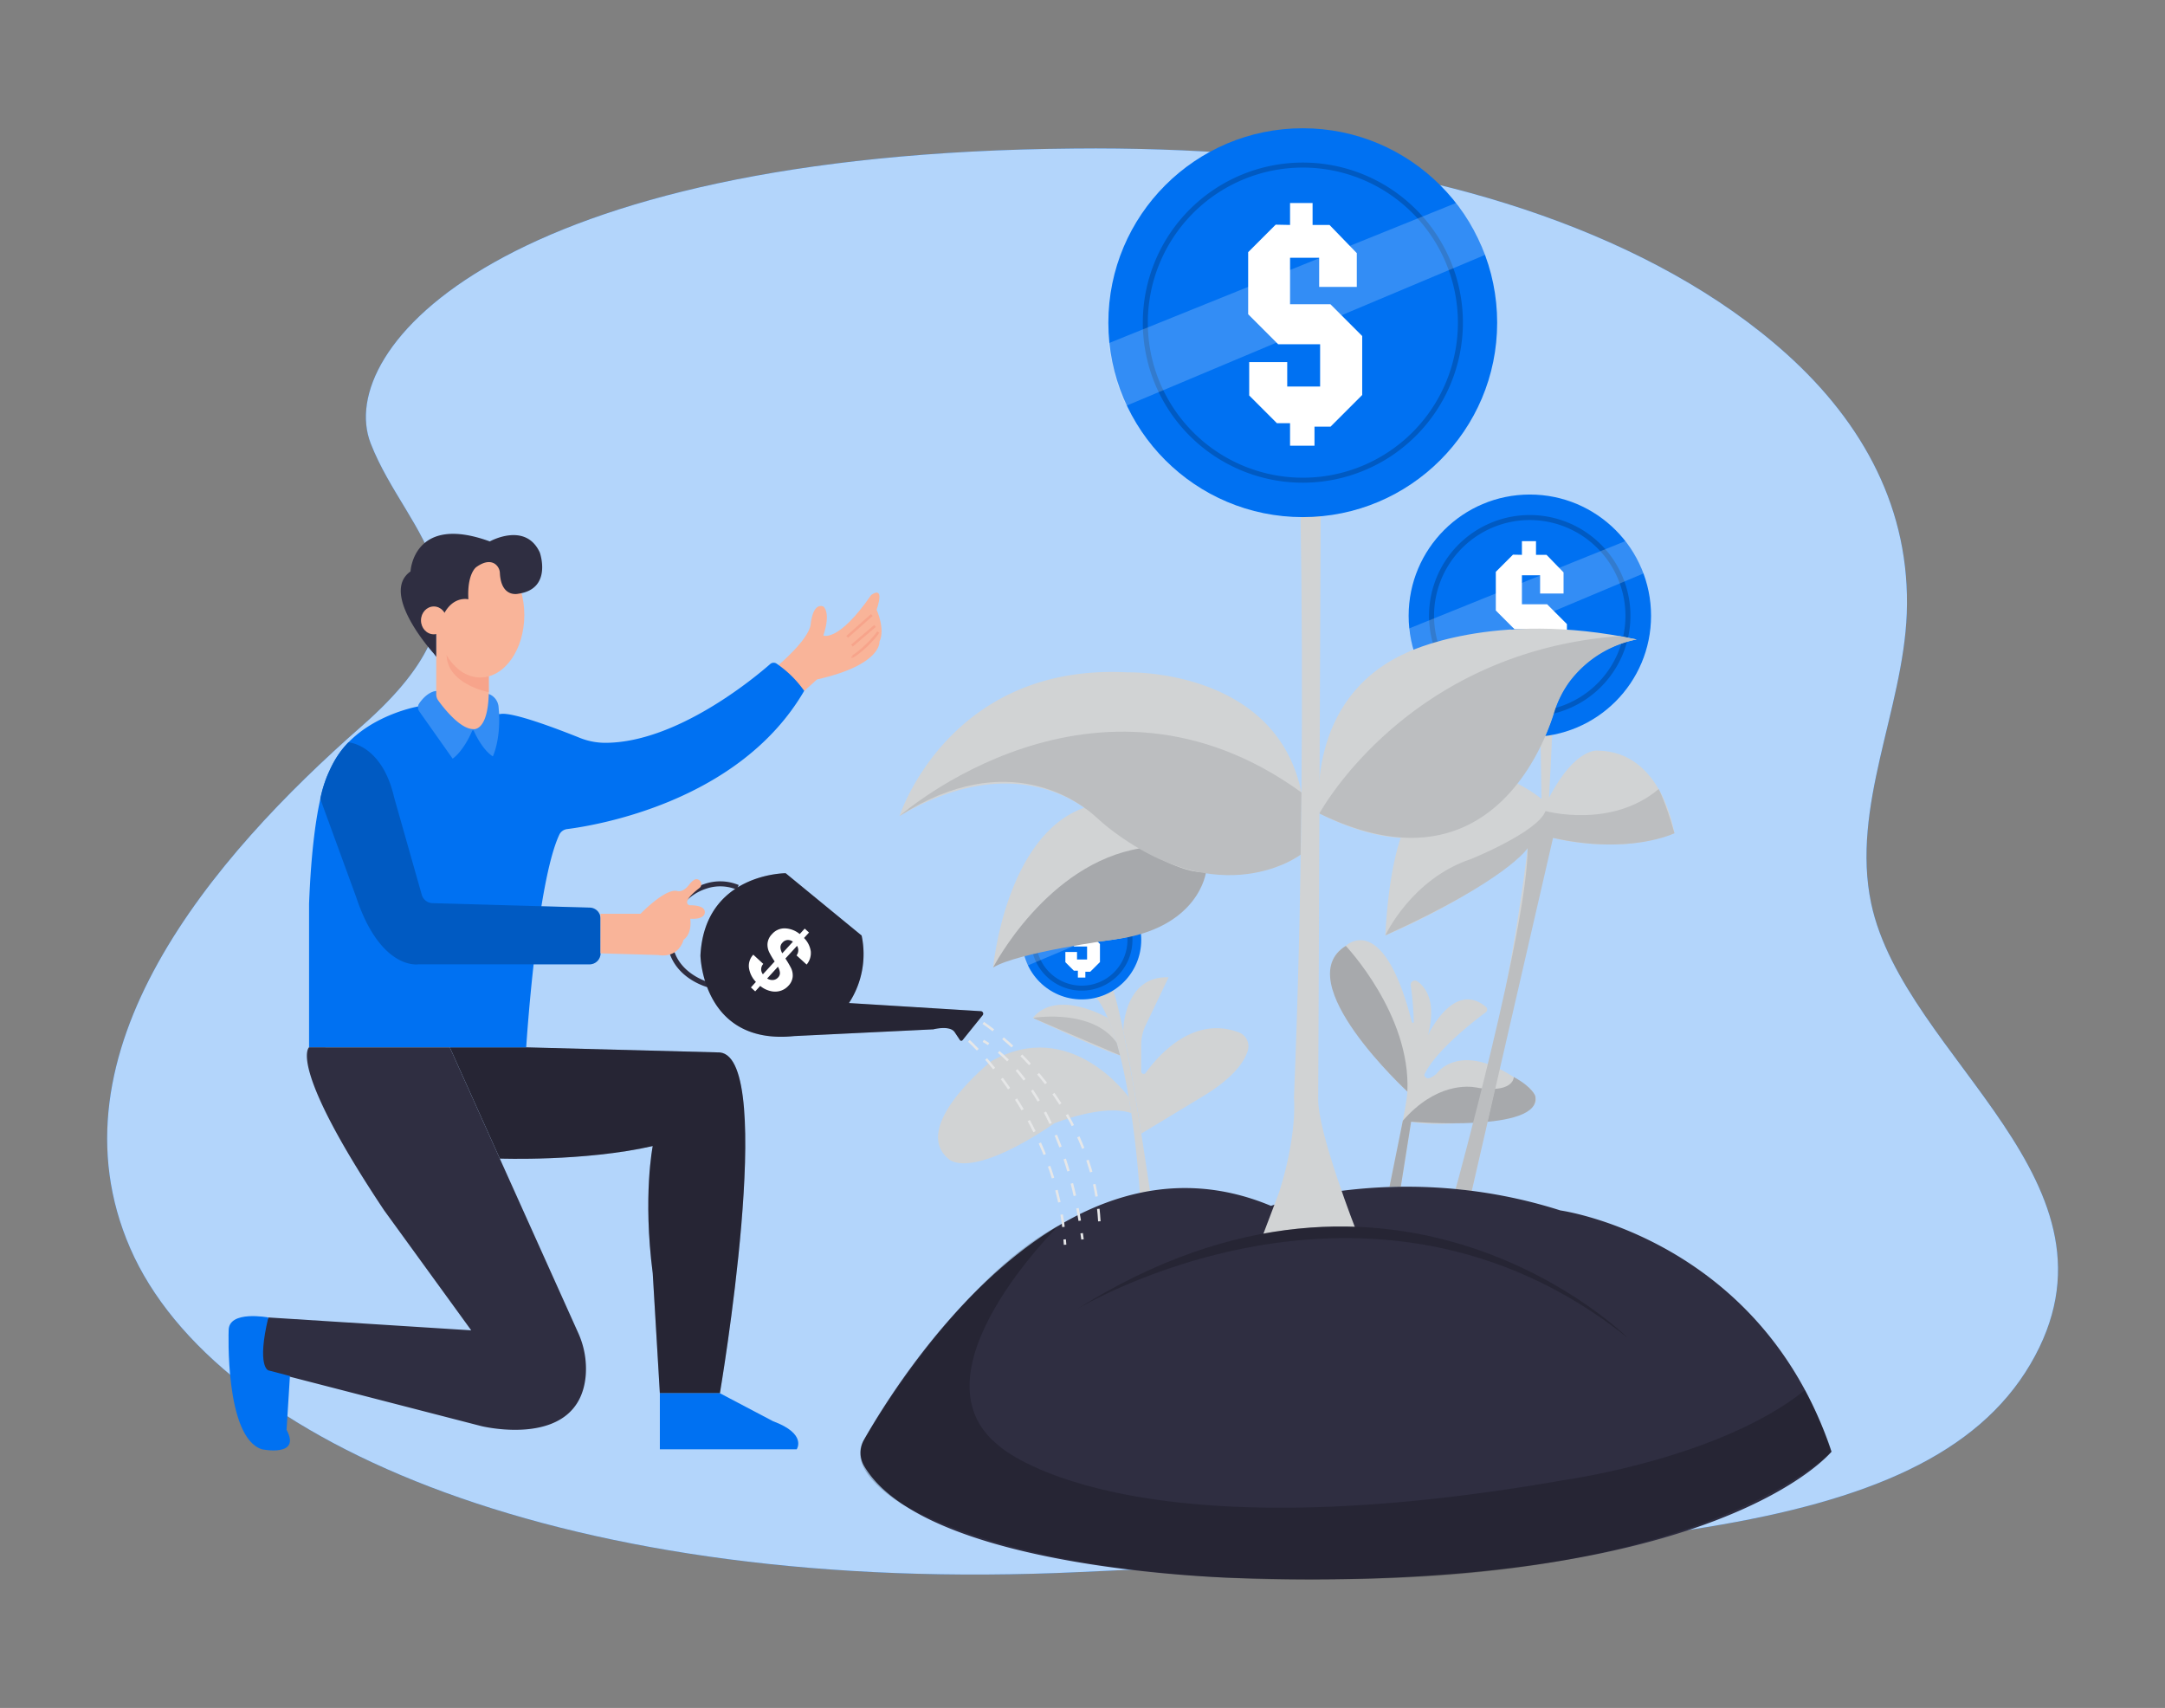  <!DOCTYPE svg PUBLIC "-//W3C//DTD SVG 1.1//EN" "http://www.w3.org/Graphics/SVG/1.1/DTD/svg11.dtd">
<svg id="a3ff0969-1bc1-44b0-a2e8-e38d852a81d6" data-name="Layer 1" xmlns="http://www.w3.org/2000/svg" width="865.76" height="682.89" viewBox="0 0 865.76 682.89">
<rect x="0" y="0" width="865.76" height="682.89" fill="#808080" stroke="none"/>
<defs>
<style xmlns="http://www.w3.org/1999/xhtml">*, ::after, ::before { box-sizing: border-box; }
img, svg { vertical-align: middle; }
</style>
<style xmlns="http://www.w3.org/1999/xhtml">*, body, html { -webkit-font-smoothing: antialiased; }
img, svg { max-width: 100%; }
</style>
</defs>
<g id="ba7602fc-09bb-45c0-ad4b-96ac8fd67102" data-name="freepik--background-simple--inject-6">
<path d="M714.55,141.64c-53.33-48-136.66-73.63-215.5-79.92q-34.67-2.7-69.53-2.33c-228.91,1.93-295.95,80.2-281.28,117.9s55.94,60.88-3.61,113.06S18,420.76,52.06,499.05,227.39,638.2,432,628.54s337.28-10.63,379.9-83.07-50.53-122.2-63.65-184.31c-8.1-38.52,12.73-77.34,14.24-115.74C764.08,203.89,745.21,169.27,714.55,141.64Z" fill="#0071f2" data-primary="true"/>
<path d="M714.55,141.64c-53.33-48-136.66-73.63-215.5-79.92q-34.67-2.7-69.53-2.33c-228.91,1.93-295.95,80.2-281.28,117.9s55.94,60.88-3.61,113.06S18,420.76,52.06,499.05,227.39,638.2,432,628.54s337.28-10.63,379.9-83.07-50.53-122.2-63.65-184.31c-8.1-38.52,12.73-77.34,14.24-115.74C764.08,203.89,745.21,169.27,714.55,141.64Z" fill="#fff" opacity="0.7" style="isolation:isolate"/>
</g>
<path d="M555.65,474.49s7.14-33.55,7.14-38.06c0,0-47.36-44.33-24.62-58.23,0,0,14.88-14.69,26.43,30.47a.38.38,0,0,0,.75-.1A122.41,122.41,0,0,0,564.14,394a1.69,1.69,0,0,1,2.62-1.66c3.38,2.39,7.76,8.19,4.29,21.57,0,0,10.25-22.25,23.2-11.28a1.34,1.34,0,0,1-.08,2.09c-4.61,3.41-20.16,15.41-24.62,25,0,0,.38,3.38,4.88-.38,0,0,9.77-14.65,34.94,4.14,0,0,14.28,8.26-6.38,13.52,0,0-26.3,4.13-38.7,1.5,0,0-3.38,21.64-4.13,26Z" fill="#d1d3d4"/>
<path d="M538.17,378.2s26.07,27.42,24.62,58.23C562.79,436.43,515.06,392.48,538.17,378.2Z" fill="#a7a9ac"/>
<path d="M605.35,430.62s.11,5.85-12.16,4.61c-1-.1-2-.26-2.94-.44-3-.55-16-1.86-29.27,13.3l-5.33,26.4h4.51l4.13-26s52.36,4.47,49.66-10.16C614,438.29,613,434.81,605.35,430.62Z" fill="#a7a9ac"/>
<path d="M610.88,339.13s-8,72.31-28.79,136.29l6.45.72S616.75,350.25,621,335c0,0,26.28,7.13,48.56-1.87,0,0-4.71-32.57-30.43-33,0,0-9-1.71-19.71,18.86,0,0,1.14-20.17,1.28-26.45H616l.43,26.88s-29.14-24.67-48,1.8c0,0-11.89,5.12-14.46,52.77C554,374,591.06,358.84,610.88,339.13Z" fill="#d1d3d4"/>
<path d="M554,374s10.32-22.57,34.32-30.57c0,0,26.57-10.73,29.71-19.15,0,0,26.24,7.26,45.26-8.8,0,0,2.74,5.09,6.31,17.66,0,0-17.84,8.77-48.56,1.87L588.54,476.14l-6.45-.72s28.84-104.85,28.79-136.29C610.88,339.13,603.08,351.7,554,374Z" fill="#bcbec0"/>
<circle cx="611.77" cy="246.2" r="48.47" fill="#0071f2" data-primary="true"/>
<path d="M455.76,477s-3.38-59.83-17.21-77.9a.37.37,0,0,1,.31-.6c1.25.05,3.62-.31,6-3.21,0,0,4.34,8.05,15,80.93Z" fill="#d1d3d4"/>
<path d="M449.17,412.22s.12-22.09,18.12-21.45L458.11,410a18.11,18.11,0,0,0-1.75,7.76v10.69a1,1,0,0,0,1.77.56c4.78-6.68,18.84-23.16,37.23-16.24A5.92,5.92,0,0,1,499,420c-1.33,4.43-5.76,11.2-19.07,19l-23.54,14.24S452.09,424.87,449.17,412.22Z" fill="#d1d3d4"/>
<path d="M443,407s-20.27-11.89-30,0c0,0,27.64,13.09,34.92,15C447.91,422,445.55,412.08,443,407Z" fill="#d1d3d4"/>
<path d="M413.55,406.92c3.61-.49,24-2.66,33,10l1.35,5.05-34.4-14.76A.16.16,0,0,1,413.55,406.92Z" fill="#bcbec0"/>
<path d="M451.37,438.67s-23.15-32.5-55.1-14.28c0,0-32.44,26-17,38.94,0,0,7.8,9.23,42.43-14.23,0,0,19.49-7.92,30.65-4.06Z" fill="#d1d3d4"/>
<circle cx="432.58" cy="375.81" r="23.79" fill="#0071f2" data-primary="true"/>
<g opacity="0.2">
<path d="M432.58,396.09a20.28,20.28,0,1,1,20.28-20.28A20.3,20.3,0,0,1,432.58,396.09Zm0-38.55a18.28,18.28,0,1,0,18.28,18.27A18.3,18.3,0,0,0,432.58,357.54Z"/>
</g>
<path d="M408.8,378.34l42.53-17.17a22.87,22.87,0,0,1,3.55,6.35L411.06,386S409.83,384.63,408.8,378.34Z" fill="#fff" opacity="0.2"/>
<polygon points="431.03 363.86 431.03 361.17 433.79 361.17 433.79 363.86 435.86 363.86 439.2 367.3 439.2 371.44 434.59 371.44 434.59 367.87 431.03 367.87 431.03 373.56 435.97 373.56 439.86 377.44 439.86 384.66 435.98 388.53 434.02 388.53 434.02 390.87 431.03 390.87 431.03 388.11 429.42 388.11 426.03 384.72 426.03 380.64 430.69 380.64 430.69 383.63 434.71 383.63 434.71 378.45 429.58 378.45 425.91 374.78 425.91 367.19 429.27 363.82 431.03 363.86" fill="#fff"/>
<path d="M397.14,386.84s4.89-52.69,36.45-63.91l48.7,25.63s-2.86,21.71-37.15,27.14C445.14,375.7,407.43,380,397.14,386.84Z" fill="#d1d3d4"/>
<path d="M397.14,386.84s21.43-41.71,59.15-47.71c0,0,17.14,10.86,26,9.43,0,0-2.58,22.86-37.15,27.14C445.14,375.7,406.86,380.84,397.14,386.84Z" fill="#a7a9ac"/>
<path d="M345.52,575.62c13.64-24,78.78-128.53,162.72-93.48,0,0,52.36-18.38,115.75,1.83,0,0,79.92,11,108.4,96.46,0,0-45.93,57-237,50.53,0,0-124.79-2.53-149.8-44.75A10.55,10.55,0,0,1,345.52,575.62Z" fill="#2f2e41" data-secondary="true"/>
<path d="M423.38,490s-60.39,59.11-24,88c0,0,47.77,45.28,227.34,13.57,0,0,61.17-8.53,95.09-35.77,0,0,7.83,14.8,10.59,24.64,0,0-49.09,50.5-197,51,0,0-111.76,4.8-174.17-29.73,0,0-23.48-13.26-15.74-26C345.52,575.62,382.89,511.07,423.38,490Z" opacity="0.2"/>
<path d="M517.43,439s1.52,14-5.86,37.53l-7.2,19s27-3.72,38.2-2.89c0,0-16-40.61-15.43-53.68l1-238.29H520q1,58.1.41,119.15T517.43,439Z" fill="#d1d3d4"/>
<path d="M359.71,326.27S379.43,265,451,268.84c0,0,59.14-1.72,69.43,48l-.33,24.87s-30.51,23.51-76.16-10.32a71.65,71.65,0,0,1-5.6-4.69C431.45,320.4,404.16,300.19,359.71,326.27Z" fill="#d1d3d4"/>
<path d="M359.71,326.27s78.23-69.15,160.72-9.43l-.33,24.87S488.36,366,443.32,331c-1.62-1.26-3.16-2.61-4.66-4C432.11,320.92,403.19,298.31,359.71,326.27Z" fill="#bcbec0"/>
<g opacity="0.2">
<path d="M611.77,286.47A40.27,40.27,0,1,1,652,246.2,40.31,40.31,0,0,1,611.77,286.47Zm0-78.54A38.27,38.27,0,1,0,650,246.2,38.32,38.32,0,0,0,611.77,207.93Z"/>
</g>
<path d="M563.3,251.35l86.67-35s5.4,6.73,7.24,12.94l-89.3,37.54S565.4,264.18,563.3,251.35Z" fill="#fff" opacity="0.2"/>
<polygon points="608.6 221.84 608.6 216.37 614.23 216.37 614.23 221.84 618.44 221.84 625.25 228.86 625.25 237.3 615.87 237.3 615.87 230.02 608.6 230.02 608.6 241.61 618.68 241.61 626.59 249.53 626.59 264.23 618.7 272.12 614.69 272.12 614.69 276.88 608.6 276.88 608.6 271.26 605.33 271.26 598.41 264.35 598.41 256.03 607.9 256.03 607.9 262.12 616.1 262.12 616.1 251.58 605.64 251.58 598.16 244.1 598.16 228.63 605.02 221.77 608.6 221.84" fill="#fff"/>
<path d="M210.42,418.76H179.87l20,44.47s33.73,1.25,61.15-5c0,0-4,20,0,50.86l2.85,48h24s22.86-134,0-136.29Z" fill="#2f2e41" data-secondary="true"/>
<path d="M210.42,418.76H179.87l20,44.47s33.73,1.25,61.15-5c0,0-4,20,0,50.86l2.85,48h24s22.86-134,0-136.29Z" opacity="0.2"/>
<path d="M311.3,265.93s11.89-10,12.85-16.07c0,0,.63-9,5.09-7.37,0,0,3.18,2.19,0,11.62,0,0,6,2.81,19.09-16.15,0,0,5.72-4.65,2.22,5.85,0,0,3.54,7.64,1.14,12.73,0,0,1.09,9.26-25,15.13l-5.1,4.59Z" fill="#f9b499"/>
<line x1="338.78" y1="254.63" x2="348.64" y2="245.9" fill="none" stroke="#f7a48b" stroke-miterlimit="10"/>
<line x1="340.69" y1="258.13" x2="349.92" y2="250.27" fill="none" stroke="#f7a48b" stroke-miterlimit="10"/>
<path d="M340.69,262.48c.32.42,7-4.63,10.5-9.74" fill="none" stroke="#f7a48b" stroke-miterlimit="10"/>
<path d="M167.14,282.48s-27.27,4.71-35.41,26.14c0,0-6.43,9-8.14,52.71v57.43h86.83s4.13-65.55,13.23-85a4,4,0,0,1,3.14-2.27c11.59-1.47,69-10.88,94.8-55.27a43.5,43.5,0,0,0-11-10.85,2.09,2.09,0,0,0-2.59.13c-6.38,5.59-37.31,31.35-65.77,31.5A27.49,27.49,0,0,1,231.81,295c-8.43-3.38-27.39-10.67-31.94-9.47Z" fill="#0071f2" data-primary="true"/>
<path d="M167.64,284.4,181,303.33s4.06-2.5,7.83-11.12a.35.35,0,0,1,.63,0c.91,2,3.76,7.76,7.62,10.22,0,0,3.57-7.35,2.26-19.91a6,6,0,0,0-3.83-5l-.08,0-21-1.22s-3.36,0-6.81,5A2.78,2.78,0,0,0,167.64,284.4Z" fill="#0071f2" data-primary="true"/>
<path d="M167.64,284.4,181,303.33s4.06-2.5,7.83-11.12a.35.35,0,0,1,.63,0c.91,2,3.76,7.76,7.62,10.22,0,0,3.57-7.35,2.26-19.91a6,6,0,0,0-3.83-5l-.08,0-21-1.22s-3.36,0-6.81,5A2.78,2.78,0,0,0,167.64,284.4Z" fill="#fff" opacity="0.2"/>
<path d="M283.93,395c-.57-.13-13.91-3.3-16.74-15.89a21.83,21.83,0,0,1,14.39-25.62,19.28,19.28,0,0,1,13.82.37l-.76,1.85a17.32,17.32,0,0,0-12.43-.32,19.83,19.83,0,0,0-13.07,23.28C271.69,390,284.25,393,284.38,393Z" fill="#2f2e41" data-secondary="true"/>
<path d="M123.59,418.76s-8.86,6.86,30,65.15l34.85,48-81.14-5.15s-6.33,15-.62,21.3l85.76,22.13s39.35,9.72,41.8-20.41a34.75,34.75,0,0,0-3.09-17l-51.28-114Z" fill="#2f2e41" data-secondary="true"/>
<path d="M263.87,557.05v22.43h54.72s4.28-6.15-9.43-11.22l-21.29-11.21Z" fill="#0071f2" data-primary="true"/>
<path d="M107.3,526.76s-15.86-3-15.86,5.15c0,0-1.65,42.85,13.32,47.57,0,0,15.83,3.27,9.83-7.79l1.35-21.52-8.64-2.26S102.59,546.48,107.3,526.76Z" fill="#0071f2" data-primary="true"/>
<path d="M174.45,252.64v25a4.13,4.13,0,0,0,.78,2.42c2.21,3.05,8.68,11.34,13.93,11.46,0,0,5.85,1.28,6.28-14V270.6l-19.05-18.77Z" fill="#f9b499"/>
<path d="M195.44,268.62v8.14s-17.66-3.29-16.84-16.07Z" fill="#f7a48b"/>
<ellipse cx="192.06" cy="245.9" rx="17.61" ry="24.98" fill="#f9b499"/>
<path d="M173.48,261.33s-21.89-24-9.32-32.85c0,0,1.14-23.15,31.71-12,0,0,14.29-8,20,4.45,0,0,5.14,14.51-8.57,16.46,0,0-6.86,1.8-7.4-8.21a4.7,4.7,0,0,0-2.06-3.77c-1.47-.93-3.83-1.22-7.4,1.35,0,0-3.71,2.57-3.14,12.86,0,0-9.08-2.36-12.11,12.82l-.74.2v10Z" fill="#2f2e41" data-secondary="true"/>
<ellipse cx="173.48" cy="248.05" rx="5.13" ry="5.57" fill="#f9b499"/>
<path d="M139.35,296.81s13.38.81,18.24,21.95l11.07,39a4.6,4.6,0,0,0,4.3,3.34l62.89,1.79a4.43,4.43,0,0,1,4.31,4.42v13.84a4.43,4.43,0,0,1-4.43,4.43H167.14s-15,2.29-24.7-26.86l-14.35-39.28S130.26,306,139.35,296.81Z" fill="#0071f2" data-primary="true"/>
<path d="M139.35,296.81s13.38.81,18.24,21.95l11.07,39a4.6,4.6,0,0,0,4.3,3.34l62.89,1.79a4.43,4.43,0,0,1,4.31,4.42v13.84a4.43,4.43,0,0,1-4.43,4.43H167.14s-15,2.29-24.7-26.86l-14.35-39.28S130.26,306,139.35,296.81Z" opacity="0.2"/>
<path d="M240.16,365.34h16s9.78-10.13,14.51-9.11c0,0,2.36,1,5.06-2.7a7.52,7.52,0,0,1,1.79-1.69c2-1.31,4.09,1.74,2.17,3.22-2.72,2.09-6.79,5.73-4,6.9,0,0,7.08-.33,6.07,3.38,0,0-.34,2.36-5.74,2,0,0,1,5.74-2.69,8.44,0,0-1.69,7.42-10.13,6.07l-23.07-.68Z" fill="#f9b499"/>
<path d="M314.18,349.14s-32.39,0-34.08,32.89c0,0,.68,36,37.46,32.23l55.67-2.7s6.41-1.68,8.44,1l2.21,3.31a.65.65,0,0,0,1.05,0l8.06-10a1,1,0,0,0-.69-1.56l-52.81-3.26a35.75,35.75,0,0,0,5.06-27Z" fill="#2f2e41" data-secondary="true"/>
<path d="M314.18,349.14s-32.39,0-34.08,32.89c0,0,.68,36,37.46,32.23l55.67-2.7s6.41-1.68,8.44,1l2.21,3.31a.65.65,0,0,0,1.05,0l8.06-10a1,1,0,0,0-.69-1.56l-52.81-3.26a35.75,35.75,0,0,0,5.06-27Z" opacity="0.2"/>
<path d="M312.08,396.17a7.48,7.48,0,0,1-3.94.09A10.09,10.09,0,0,1,304,394.2l-2,2.18-1.72-1.57,2-2.21A10.26,10.26,0,0,1,299.5,387a6.51,6.51,0,0,1,1.73-5.29l4,3.69a3.2,3.2,0,0,0-.15,4.15l4.7-5.13a31.75,31.75,0,0,1-2.24-3.82,6.86,6.86,0,0,1-.61-3.42,6.2,6.2,0,0,1,1.82-3.72,6.58,6.58,0,0,1,5.17-2.27,9.85,9.85,0,0,1,5.88,2.27l2-2.17,1.72,1.57-2,2.18a9.43,9.43,0,0,1,2.7,5.33,7.12,7.12,0,0,1-1.66,5.29L318.53,382a3.39,3.39,0,0,0,.2-3.82l-4.65,5.07a37.67,37.67,0,0,1,2.29,3.89,6.74,6.74,0,0,1,.62,3.39,6.08,6.08,0,0,1-1.8,3.7A7,7,0,0,1,312.08,396.17Zm-2.94-4.34a3,3,0,0,0,2-1,2.5,2.5,0,0,0,.74-1.94,5.74,5.74,0,0,0-.8-2.36l-4.3,4.7A3.8,3.8,0,0,0,309.14,391.83Zm2.95-13a5.4,5.4,0,0,0,.74,2.33l4.25-4.65a3.41,3.41,0,0,0-2.19-.67,3,3,0,0,0-2,1.07A2.67,2.67,0,0,0,312.09,378.81Z" fill="#fff"/>
<path d="M430.64,523.45s117.08-71,220.21,11.41C650.85,534.86,558.71,442.91,430.64,523.45Z" fill="#2f2e41" data-secondary="true"/>
<path d="M430.64,523.45s117.08-71,220.21,11.41C650.85,534.86,558.71,442.91,430.64,523.45Z" opacity="0.2"/>
<path d="M527.62,325.25s-6.15-45.87,34.75-64.22c0,0,34.79-17.58,92.13-5.35,0,0-26,3.44-33.64,30.58C620.86,286.26,599.13,361.57,527.62,325.25Z" fill="#d1d3d4"/>
<path d="M527.62,325.25s34.82-64.6,120-70.91l6.85,1.34a44.49,44.49,0,0,0-26.93,17,41.41,41.41,0,0,0-6.1,12.33C616.81,299.86,593.93,357.73,527.62,325.25Z" fill="#bcbec0"/>
<circle cx="520.96" cy="129.02" r="77.74" fill="#0071f2" data-primary="true"/>
<g opacity="0.2">
<path d="M521,193a64,64,0,1,1,64-64A64.07,64.07,0,0,1,521,193Zm0-126a62,62,0,1,0,62,62A62.06,62.06,0,0,0,521,67Z"/>
</g>
<polygon points="515.88 89.94 515.88 81.17 524.89 81.17 524.89 89.94 531.66 89.94 542.57 101.21 542.57 114.73 527.52 114.73 527.52 103.07 515.88 103.07 515.88 121.65 532.03 121.65 544.73 134.35 544.73 157.93 532.07 170.59 525.65 170.59 525.65 178.22 515.88 178.22 515.88 169.21 510.62 169.21 499.54 158.12 499.54 144.78 514.75 144.78 514.75 154.55 527.9 154.55 527.9 137.65 511.13 137.65 499.13 125.65 499.13 100.83 510.13 89.83 515.88 89.94" fill="#fff"/>
<path d="M443.22,137.27l139-56.1s8.65,10.79,11.61,20.75L450.61,162.14S446.57,157.84,443.22,137.27Z" fill="#fff" opacity="0.2"/>
<path d="M393.2,416.18a21.53,21.53,0,0,1,2.13,1.3" fill="none" stroke="#e6e7e8" stroke-miterlimit="10"/>
<path d="M399.36,420.58c9.24,7.88,26.31,27.69,32.82,70" fill="none" stroke="#e6e7e8" stroke-miterlimit="10" stroke-dasharray="5.09 5.09"/>
<path d="M432.55,493.08l.33,2.48" fill="none" stroke="#e6e7e8" stroke-miterlimit="10"/>
<path d="M393.2,409s44.77,29.12,46.51,81.42" fill="none" stroke="#e6e7e8" stroke-miterlimit="10" stroke-dasharray="5"/>
<path d="M387.46,416.18s35.75,32.22,38.45,81.51" fill="none" stroke="#e6e7e8" stroke-miterlimit="10" stroke-dasharray="5"/>
</svg>